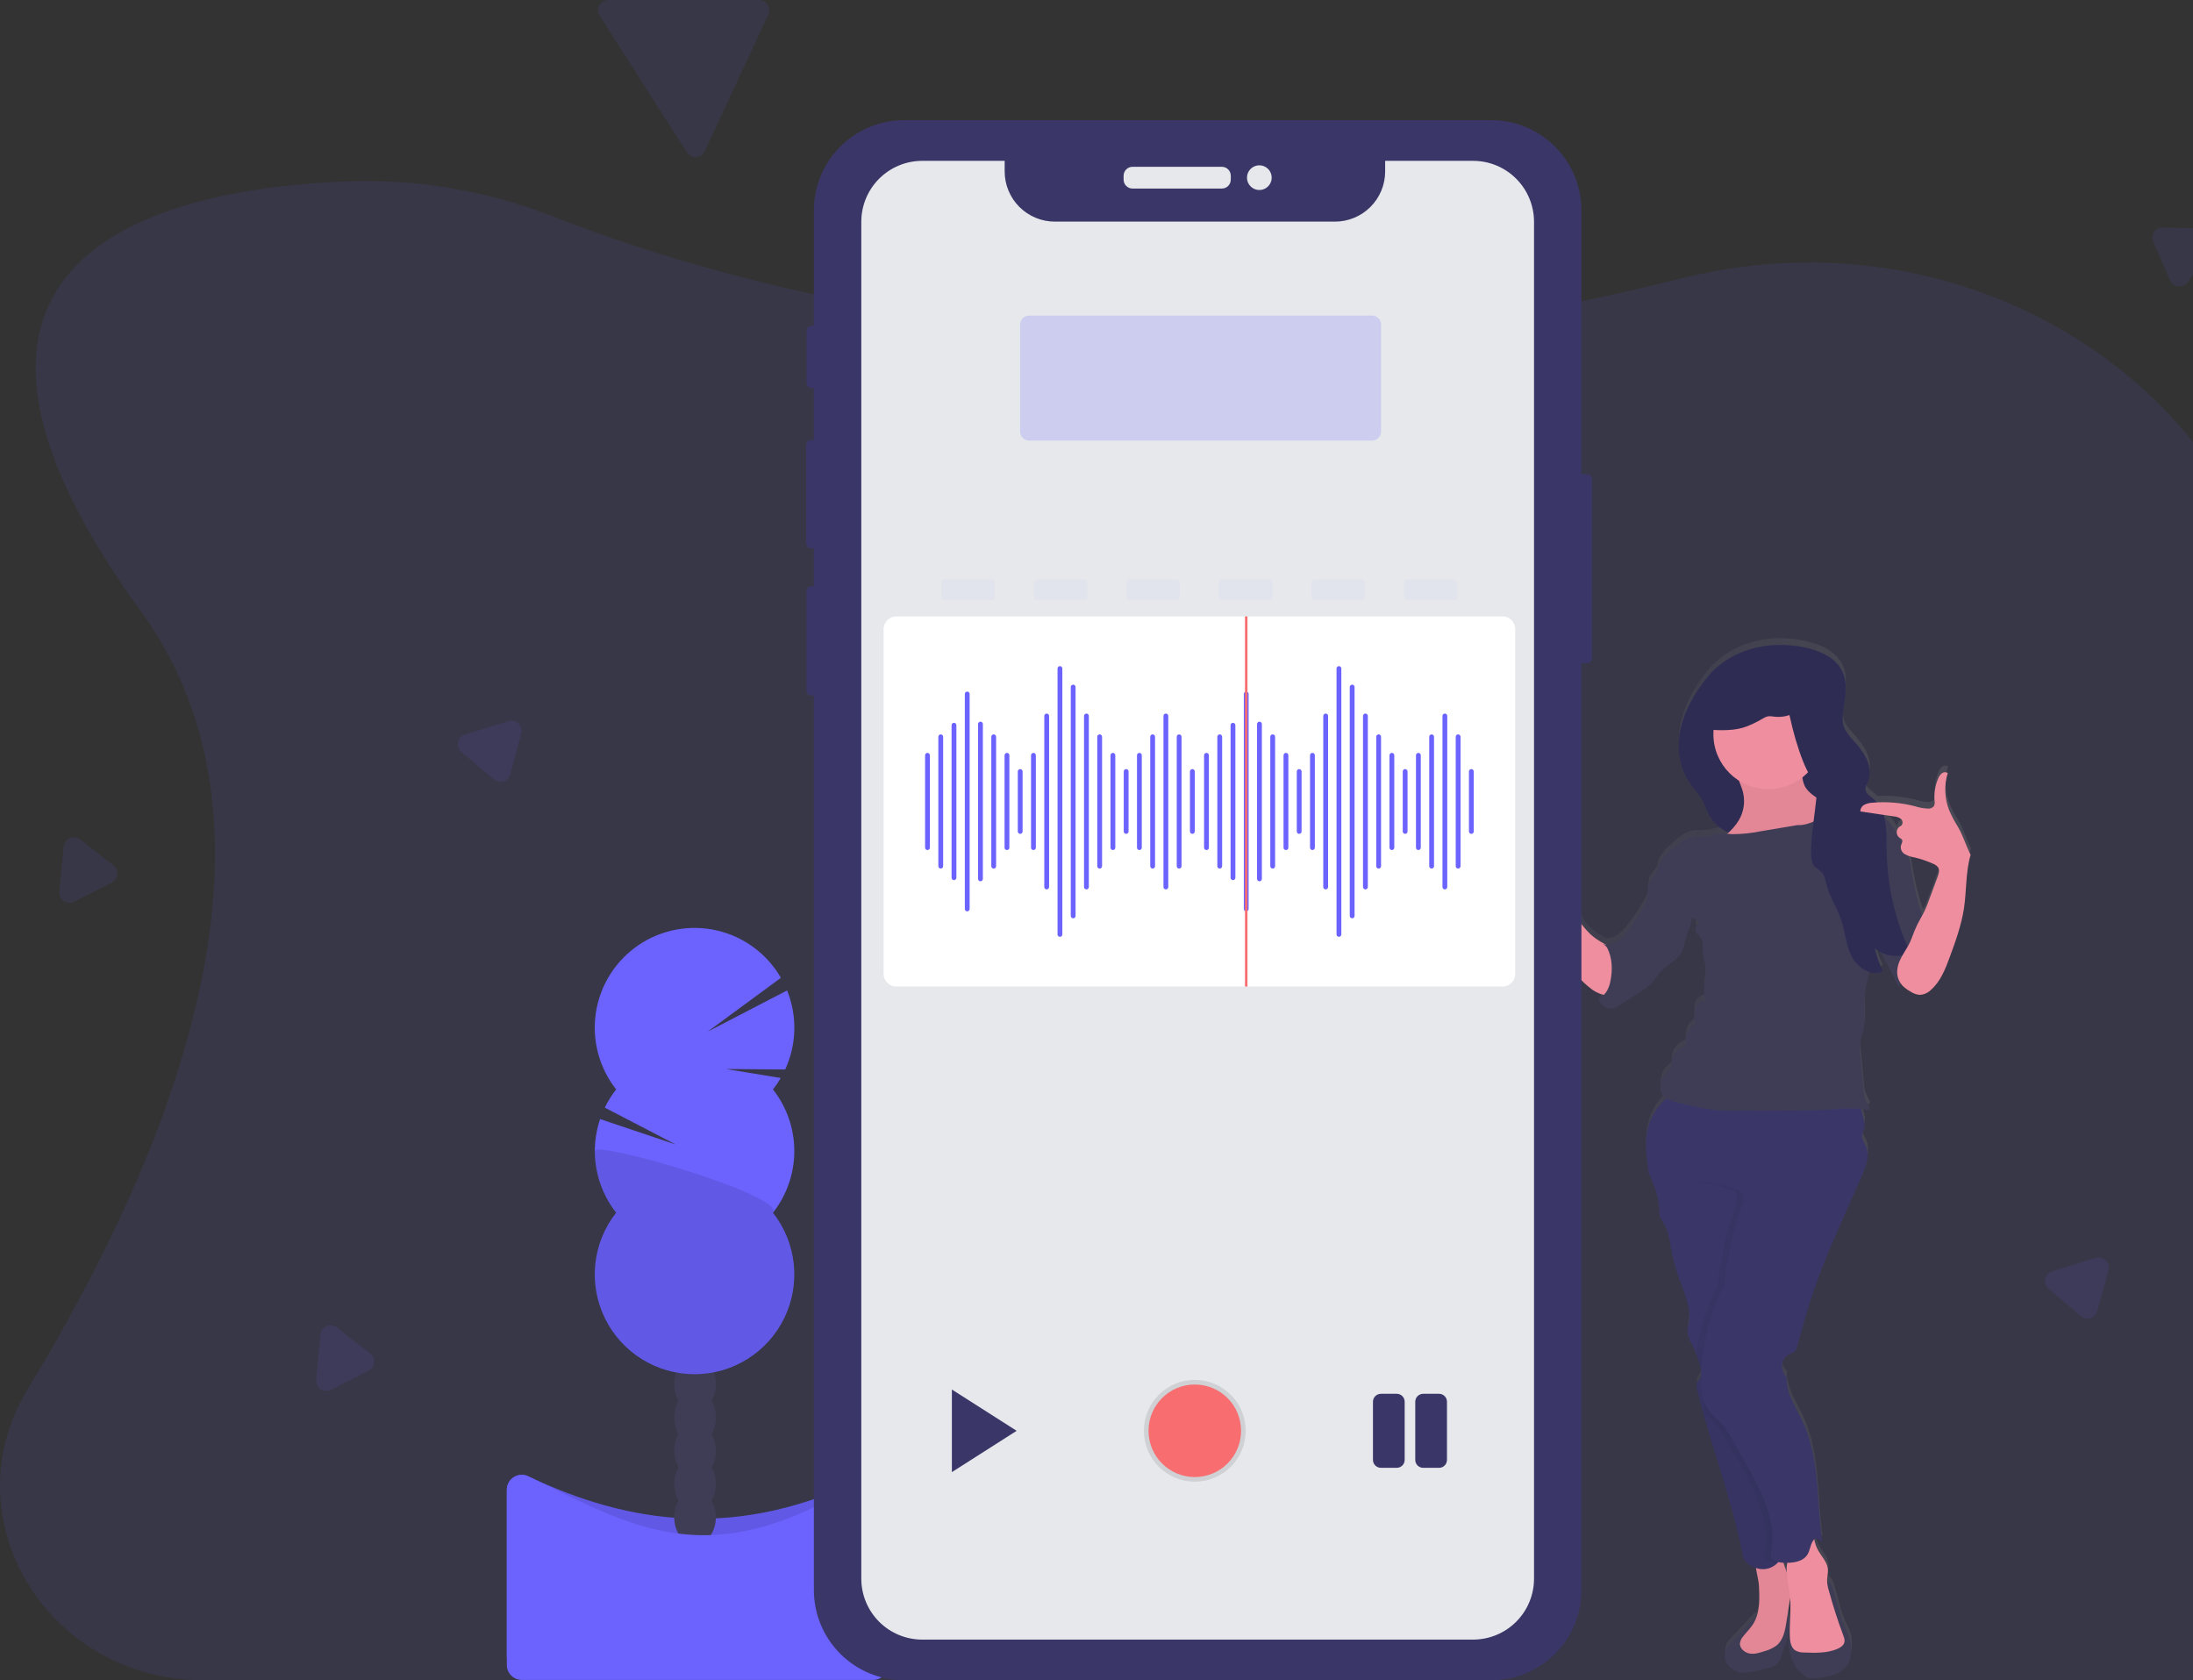 <svg width="885" height="678" viewBox="0 0 885 678" fill="none" xmlns="http://www.w3.org/2000/svg">
<rect x="0" y="0" width="885" height="678" fill="#333333" stroke="none"/>
<g clip-path="url(#clip0)">
<path opacity="0.1" d="M988.619 634.298C984.463 644.892 979.334 655.077 973.298 664.724L973.149 664.958C970.528 669.001 966.929 672.319 962.686 674.603C958.443 676.888 953.693 678.066 948.874 678.028H82.337C19.084 678.028 -20.549 612.676 11.166 560.572C68.24 466.735 122.166 336.507 56.914 246.742C-47.905 102.444 64.953 76.257 139.401 73.222C168.046 72.075 196.616 76.895 223.298 87.376C257.693 100.904 320.555 121.574 402.454 131.059C405.142 131.367 407.85 131.666 410.595 131.993C453.945 136.551 497.608 137.369 541.099 134.439C542.378 134.364 543.657 134.271 544.964 134.177C588.019 131.047 630.725 124.222 672.611 113.778C675.328 113.097 678.007 112.452 680.668 111.799C820.378 78.423 949.163 192.182 916.962 320.739C905.058 368.287 908.083 418.972 947.772 459.976C1012.75 526.869 1004.88 592.772 988.619 634.298Z" fill="#6C63FF"/>
<path d="M592.617 335.919C592.693 337.602 593.316 339.215 594.391 340.512C596.364 342.93 598.759 344.97 601.458 346.534V353.742C601.458 353.742 622.689 371.48 627.096 378.221C631.307 384.625 635.611 391.142 641.614 395.912C643.166 397.281 645.017 398.266 647.02 398.788C647.132 398.788 647.253 398.788 647.375 398.844C646.786 399.417 646.078 399.854 645.302 400.123C645.393 400.784 645.617 401.419 645.961 401.99C646.305 402.562 646.762 403.057 647.303 403.446C647.845 403.836 648.459 404.111 649.11 404.256C649.762 404.4 650.435 404.411 651.091 404.287C652.122 403.975 653.094 403.492 653.966 402.858L662.369 397.406C663.771 396.56 665.082 395.572 666.281 394.456C667.859 392.888 668.96 390.899 670.482 389.284C673.096 386.483 676.924 384.877 678.773 381.554C679.921 379.472 680.127 377.007 680.836 374.738C681.303 373.254 681.985 371.844 682.433 370.36C682.701 369.467 682.882 368.551 682.974 367.624C683.273 367.876 683.581 368.119 683.908 368.362C684.571 367.942 685.775 369.053 685.523 369.781C685.271 370.509 684.524 371.013 684.291 371.751C683.759 373.459 685.859 374.71 686.727 376.279C687.596 377.847 687.166 379.817 687.26 381.638C687.362 383.636 688.193 385.531 688.408 387.519C689.015 392.141 686.737 397.014 688.343 401.383C686.373 401.141 684.608 402.849 684.02 404.754C683.612 406.71 683.673 408.735 684.197 410.663C682.921 411.429 681.879 412.53 681.186 413.847C680.493 415.164 680.175 416.647 680.267 418.132C680.376 418.583 680.306 419.058 680.071 419.458C679.857 419.662 679.598 419.812 679.314 419.897C677.929 420.457 676.743 421.421 675.911 422.662C675.079 423.904 674.638 425.367 674.646 426.861C674.708 427.357 674.66 427.861 674.506 428.336C674.237 428.792 673.863 429.176 673.414 429.457C672.403 430.273 671.589 431.306 671.031 432.479C670.474 433.652 670.187 434.936 670.193 436.235C670.193 437.98 670.921 439.885 672.48 440.679H672.574C668.134 444.563 665.282 449.948 664.563 455.803C664.021 460.863 664.824 466.465 665.609 471.487L666.085 471.553C666.085 471.693 666.085 471.786 666.085 471.777C666.085 471.768 666.085 471.88 666.085 471.936C666.211 472.725 666.466 473.489 666.841 474.195C668.506 477.866 669.478 481.813 669.707 485.837C669.696 486.828 669.828 487.815 670.099 488.768C670.511 489.677 671.012 490.543 671.593 491.354C673.376 494.239 673.787 497.722 674.394 501.055C675.162 505.382 676.299 509.636 677.793 513.77C679.819 519.372 682.554 525.179 681.63 531.089C681.277 532.483 681.099 533.916 681.098 535.355C681.361 536.942 681.929 538.464 682.769 539.836C683.45 541.181 684.067 542.572 684.636 543.982C684.629 544.808 684.924 545.608 685.467 546.232C685.616 546.67 685.747 547.109 685.887 547.548C686.027 547.987 686.121 548.257 686.223 548.622C686.4 549.216 686.537 549.821 686.634 550.433C686.634 550.89 686.578 551.366 686.559 551.814C686.541 552.263 686.559 552.692 686.559 553.131C686.431 553.565 686.215 553.969 685.925 554.317C685.817 554.454 685.702 554.585 685.579 554.709C685.467 554.821 685.364 554.942 685.262 555.054C685.116 555.208 684.996 555.385 684.907 555.577C684.719 556.062 684.683 556.593 684.804 557.099C684.804 557.304 684.879 557.5 684.926 557.706C685.271 559.134 685.626 560.572 685.981 562L686.317 563.279C686.606 564.409 686.896 565.529 687.25 566.649C687.25 566.649 687.25 566.743 687.25 566.799C687.316 567.042 687.39 567.284 687.456 567.536L688.212 570.272L688.688 571.896C688.875 572.55 689.062 573.213 689.258 573.875C689.718 575.413 690.185 576.953 690.658 578.497C695.41 594.153 700.489 609.716 703.626 625.774C703.911 626.894 704.57 627.882 705.494 628.575C706.487 629.356 707.609 629.959 708.808 630.358C709.116 632.711 709.863 635.577 709.956 636.959C710.246 641.627 710.46 646.538 708.771 650.767C708.59 650.736 708.405 650.75 708.231 650.807C708.057 650.864 707.899 650.962 707.772 651.094C706.695 652.113 705.676 653.191 704.719 654.324L698.519 660.99C697.994 661.515 697.522 662.09 697.109 662.708C696.667 663.435 696.385 664.249 696.282 665.094C696.179 665.939 696.257 666.797 696.512 667.609C697.048 669.242 698.196 670.604 699.714 671.409C700.07 671.572 700.41 671.766 700.732 671.988C700.924 672.18 701.13 672.358 701.348 672.52C701.772 672.734 702.248 672.822 702.721 672.772C706.264 672.564 709.774 671.966 713.187 670.989C714.746 670.597 716.417 670.158 717.5 668.963C718.177 668.111 718.678 667.134 718.975 666.087L720.217 662.633C721.018 660.542 721.643 658.387 722.084 656.191C722.532 653.982 722.413 651.695 721.739 649.544C721.588 649.694 721.478 649.88 721.421 650.085C721.726 648.15 722.038 646.217 722.355 644.288C722.448 643.7 722.532 643.111 722.616 642.533C723.009 647.695 722.252 652.905 722.486 658.086C722.236 659.039 722.064 660.01 721.972 660.99C722.318 665.751 724.297 670.951 728.144 673.771C728.766 674.278 729.483 674.655 730.254 674.882C730.972 675.013 731.705 675.031 732.429 674.938C735.255 674.832 738.05 674.304 740.72 673.369C742.053 672.894 743.273 672.145 744.3 671.171C745.327 670.196 746.14 669.018 746.686 667.712C747.104 666.387 747.306 665.003 747.283 663.613C747.356 662.165 747.231 660.714 746.91 659.3C746.324 657.56 745.59 655.873 744.716 654.259C743.696 651.855 742.872 649.373 742.251 646.836L741.102 642.626C740.776 641.431 740.449 640.236 740.038 639.069C739.804 638.019 739.291 637.052 738.554 636.268C738.068 635.885 737.751 635.867 737.545 636.072C737.545 635.923 737.545 635.773 737.545 635.624C737.545 633.971 738.04 632.328 737.844 630.685C737.527 627.978 735.426 625.868 734.054 623.506C733.366 622.319 732.854 621.039 732.532 619.706C732.466 619.417 732.401 619.127 732.354 618.828C732.579 618.625 732.834 618.457 733.111 618.334L735.473 619.715C733.381 604.04 734.492 587.59 728.405 573.035C725.753 566.696 720.628 560.077 721.207 553.224C718.406 551.105 718.733 546.017 721.823 544.318C722.85 543.758 724.11 543.487 724.81 542.553C725.151 542.032 725.383 541.448 725.492 540.835C728.857 527.383 733.249 514.209 738.628 501.428C739.814 498.627 741.037 495.826 742.26 493.072C743.642 489.96 745.018 486.848 746.387 483.736C748.067 479.933 749.745 476.131 751.419 472.328C753.109 468.491 754.818 464.112 753.212 460.191C752.586 458.669 751.447 457.222 751.615 455.579C751.718 454.524 752.362 453.59 752.549 452.545C752.704 451.437 752.615 450.309 752.287 449.24C751.961 447.802 751.597 446.374 751.214 444.945C752.292 445.072 753.359 445.278 754.407 445.561C755.051 444.478 754.024 443.227 753.398 442.135C752.679 440.655 752.285 439.038 752.241 437.392C751.818 432.917 751.394 428.445 750.971 423.976C750.723 422.119 750.692 420.239 750.878 418.375C751.148 416.405 751.895 414.528 752.278 412.568C753.006 408.833 752.343 404.922 752.512 401.085C752.78 397.704 753.368 394.356 754.267 391.086C754.388 390.6 754.509 390.152 754.622 389.629C755.247 389.816 755.893 389.925 756.545 389.956H757.189H757.394L757.936 389.891H758.197C758.44 389.846 758.68 389.787 758.916 389.713L759.094 389.648C759.359 389.563 759.618 389.46 759.869 389.34C759.561 388.668 759.262 387.986 758.935 387.295C758.823 387.024 758.711 386.744 758.608 386.464C758.505 386.184 758.3 385.671 758.16 385.279C758.02 384.887 757.899 384.55 757.777 384.186C757.656 383.822 757.581 383.58 757.488 383.253C757.394 382.926 757.226 382.422 757.105 381.992C756.984 381.563 756.872 381.115 756.76 380.667C756.76 380.508 756.844 380.34 756.881 380.172C757.552 380.751 758.285 381.255 759.066 381.675C761.686 386.256 764.114 390.939 766.348 395.726C766.69 395.209 766.921 394.627 767.03 394.017C767.303 394.449 767.616 394.855 767.963 395.231C768.886 396.126 769.926 396.892 771.054 397.509C772.15 398.259 773.412 398.733 774.732 398.891C776.491 398.826 778.16 398.095 779.4 396.846C783.266 393.457 785.198 388.444 786.981 383.598C789.344 377.212 791.65 370.761 792.705 363.993C793.797 356.766 793.33 349.279 795.403 342.268C793.536 338.599 792.387 334.547 790.305 331.008C788.976 328.9 787.803 326.697 786.795 324.417C784.849 319.572 784.632 314.205 786.178 309.218C785.811 308.983 785.379 308.869 784.944 308.892C784.508 308.916 784.091 309.076 783.751 309.349C783.085 309.918 782.58 310.652 782.285 311.477C781.088 314.292 780.588 317.354 780.829 320.403C780.982 321.138 780.897 321.903 780.586 322.587C780.299 322.931 779.934 323.201 779.522 323.375C779.109 323.549 778.661 323.621 778.215 323.586C776.352 323.498 774.51 323.165 772.734 322.597C767.787 321.361 762.682 320.877 757.591 321.159C757.171 320.665 756.712 320.206 756.218 319.787C756.041 319.637 755.845 319.488 755.649 319.338L755.07 318.872L754.771 318.638L754.22 318.143C753.498 317.566 753.015 316.741 752.866 315.828C752.866 315.707 752.866 315.595 752.866 315.473C752.866 315.352 752.866 315.259 752.866 315.156C752.928 314.834 753.028 314.52 753.165 314.222C753.258 314.017 753.352 313.821 753.454 313.625C753.557 313.429 753.557 313.429 753.604 313.326C753.651 313.223 753.707 313.13 753.753 313.027C753.918 312.666 754.062 312.295 754.183 311.916C754.296 311.536 754.386 311.15 754.453 310.759C754.517 310.369 754.558 309.976 754.575 309.582C754.598 309.181 754.598 308.779 754.575 308.378C754.575 308.182 754.575 307.986 754.528 307.78C754.433 306.98 754.268 306.19 754.033 305.418C753.852 304.84 753.637 304.273 753.389 303.719C753.059 302.994 752.684 302.289 752.269 301.609C751.412 300.253 750.458 298.961 749.412 297.744L748.628 296.811C748.366 296.512 748.095 296.213 747.834 295.877C747.01 294.99 746.24 294.055 745.528 293.076C745.006 292.345 744.576 291.551 744.249 290.714C744.137 290.434 744.044 290.147 743.969 289.855C743.842 289.319 743.76 288.772 743.726 288.221C743.726 288.035 743.726 287.848 743.726 287.671C743.718 286.929 743.752 286.187 743.829 285.449C743.931 284.403 744.071 283.357 744.221 282.302C744.314 281.602 744.417 280.893 744.51 280.192L744.613 279.147C744.697 278.437 744.772 277.737 744.818 277.037C745.022 274.978 744.908 272.9 744.482 270.875C744.322 270.204 744.113 269.546 743.857 268.905C743.517 268.068 743.088 267.27 742.578 266.525C740.691 263.961 738.136 261.965 735.193 260.755C733.027 259.814 730.771 259.095 728.461 258.608C727.527 258.402 726.594 258.234 725.66 258.085C711.842 255.863 697.166 260.073 688.417 271.389C683.871 277.27 680.015 283.852 678.362 291.106C676.71 298.36 677.428 306.371 681.527 312.579C683.245 315.203 685.504 317.462 687.026 320.197C688.277 322.438 689.015 324.949 690.359 327.134C692.142 329.89 694.711 332.047 697.735 333.324C697.539 333.51 697.352 333.688 697.156 333.856C695.778 333.728 694.391 333.759 693.02 333.949C691.601 334.183 690.219 334.724 688.819 334.883C687.064 335.107 685.271 334.771 683.516 334.995C680.248 335.415 677.559 337.674 675.113 339.84C672.209 342.37 669.082 345.339 668.858 349.176V349.288L666.906 351.893C666.423 352.482 666.012 353.128 665.683 353.816C664.89 355.684 665.328 357.803 664.908 359.763C664.578 361.017 664.059 362.214 663.368 363.311C661.395 366.78 659.167 370.097 656.702 373.235C655.557 374.819 654.156 376.201 652.556 377.324C651.285 378.164 649.785 378.591 648.262 378.547C645.974 377.442 643.853 376.022 641.96 374.328C639.841 372.237 637.962 369.917 636.358 367.41C633.211 362.854 643.005 376.484 639.85 371.919L611.532 324.557C610.961 322.351 610.586 320.098 610.412 317.826C610.347 316.958 610.048 315.809 609.18 315.791C608.794 315.819 608.433 315.992 608.171 316.276C607.492 316.889 606.969 317.655 606.644 318.511C606.319 319.366 606.203 320.287 606.304 321.196C604.801 321.122 603.176 321.084 601.963 321.962C600.749 322.839 600.487 324.613 601.412 325.491V325.827C601.05 326.008 600.758 326.302 600.577 326.664C600.397 327.026 600.339 327.437 600.413 327.834C598.854 327.517 597.126 327.265 595.745 328.049C594.363 328.833 593.821 331.139 595.175 331.989C594.395 332.299 593.729 332.843 593.271 333.547C592.813 334.251 592.584 335.08 592.617 335.919ZM770.288 342.697C771.102 342.963 771.931 343.178 772.771 343.341C775.424 343.952 778.008 344.831 780.483 345.965C781.286 346.251 781.983 346.776 782.481 347.468C783.153 348.588 782.705 350.017 782.257 351.249C781.081 354.404 779.908 357.563 778.737 360.725C778.187 362.209 777.636 363.694 776.954 365.122C776.674 365.701 776.375 366.261 776.077 366.821C775.965 366.513 775.852 366.205 775.75 365.888C774.731 363.004 773.89 360.061 773.229 357.075C772.641 354.498 772.146 351.893 771.735 349.279C771.45 347.046 770.965 344.844 770.288 342.697ZM766.619 335.275C766.702 335.342 766.789 335.405 766.88 335.462C767.231 335.608 767.549 335.824 767.814 336.097C767.932 336.306 767.993 336.542 767.993 336.783C767.993 337.023 767.932 337.259 767.814 337.469L766.619 335.275ZM760.279 326.135L764.471 326.751C765.472 326.803 766.441 327.125 767.272 327.685C767.477 327.831 767.65 328.018 767.781 328.234C767.912 328.449 767.998 328.689 768.034 328.938C768.07 329.188 768.054 329.442 767.989 329.685C767.924 329.929 767.811 330.157 767.655 330.355C767.367 330.597 767.054 330.806 766.721 330.98C766.31 331.295 765.997 331.72 765.82 332.207C765.643 332.693 765.609 333.22 765.722 333.725C765.015 332.422 764.209 331.173 763.314 329.991C762.487 328.934 761.548 327.97 760.513 327.115C760.485 326.817 760.382 326.471 760.279 326.135ZM719.918 628.314C720.422 628.314 720.945 628.314 721.468 628.314C721.233 629.544 721.148 630.798 721.216 632.048L719.918 628.314Z" fill="url(#paint0_linear)"/>
<path d="M725.501 260.792C732.793 261.969 740.897 264.769 743.689 271.613C745.799 276.775 744.165 282.592 743.623 288.137C743.423 289.605 743.477 291.095 743.782 292.544C744.38 294.878 746.041 296.773 747.638 298.584C749.886 300.883 751.775 303.508 753.24 306.371C754.556 309.293 754.967 312.766 753.613 315.707C753.143 316.452 752.826 317.284 752.68 318.153C752.586 320.02 754.547 321.252 756.031 322.457C761.512 326.994 761.269 335.247 761.316 342.352C761.424 356.877 764.669 371.209 770.829 384.364C768.525 385.534 765.92 385.982 763.357 385.649C760.793 385.316 758.39 384.217 756.461 382.497C757.218 385.738 758.31 388.892 759.719 391.907C755.051 394.148 749.505 390.46 747.18 385.867C744.856 381.274 744.585 375.943 742.932 371.069C741.28 366.196 738.358 361.957 737.097 357.065C736.677 355.441 736.434 353.704 735.435 352.397C734.601 351.422 733.618 350.584 732.522 349.914C727.723 346.43 724.133 341.534 722.252 335.91C716.585 337.161 710.797 338.421 705.017 337.889C699.238 337.357 693.338 334.752 690.285 329.804C688.94 327.629 688.203 325.136 686.952 322.886C685.43 320.151 683.217 317.891 681.462 315.268C677.391 309.05 676.635 301.058 678.287 293.795C679.94 286.532 683.796 279.968 688.343 274.096C696.997 262.781 711.693 258.608 725.501 260.792Z" fill="#3A3768"/>
<path opacity="0.2" d="M725.501 260.792C732.793 261.969 740.897 264.769 743.689 271.613C745.799 276.775 744.165 282.592 743.623 288.137C743.423 289.605 743.477 291.095 743.782 292.544C744.38 294.878 746.041 296.773 747.638 298.584C749.886 300.883 751.775 303.508 753.24 306.371C754.556 309.293 754.967 312.766 753.613 315.707C753.143 316.452 752.826 317.284 752.68 318.153C752.586 320.02 754.547 321.252 756.031 322.457C761.512 326.994 761.269 335.247 761.316 342.352C761.424 356.877 764.669 371.209 770.829 384.364C768.525 385.534 765.92 385.982 763.357 385.649C760.793 385.316 758.39 384.217 756.461 382.497C757.218 385.738 758.31 388.892 759.719 391.907C755.051 394.148 749.505 390.46 747.18 385.867C744.856 381.274 744.585 375.943 742.932 371.069C741.28 366.196 738.358 361.957 737.097 357.065C736.677 355.441 736.434 353.704 735.435 352.397C734.601 351.422 733.618 350.584 732.522 349.914C727.723 346.43 724.133 341.534 722.252 335.91C716.585 337.161 710.797 338.421 705.017 337.889C699.238 337.357 693.338 334.752 690.285 329.804C688.94 327.629 688.203 325.136 686.952 322.886C685.43 320.151 683.217 317.891 681.462 315.268C677.391 309.05 676.635 301.058 678.287 293.795C679.94 286.532 683.796 279.968 688.343 274.096C696.997 262.781 711.693 258.608 725.501 260.792Z" fill="black"/>
<path d="M771.511 351.968C771.922 354.582 772.42 357.177 773.005 359.754C773.667 362.737 774.509 365.677 775.526 368.558C776.118 369.819 776.388 371.209 776.31 372.6C776.144 373.452 775.828 374.268 775.376 375.009C772.043 380.928 767.552 386.642 767.17 393.42C767.076 395.109 767.17 396.939 766.236 398.33C763.647 392.779 760.796 387.373 757.684 382.114C754.444 376.606 750.84 371.051 749.907 364.73C749.533 361.761 749.571 358.754 750.019 355.796C750.448 352.472 751.195 349.064 753.23 346.404C755.424 343.519 761.465 339.177 765.368 340.074C769.98 341.129 770.932 348.233 771.511 351.968Z" fill="#3F3D56"/>
<path d="M654.05 383.804C649.69 382.02 645.255 380.144 641.791 376.951C639.68 374.858 637.801 372.541 636.19 370.042L625.92 355.226C623.492 351.716 620.99 348.019 620.467 343.78C614.453 337.448 610.823 329.225 610.197 320.515C610.132 319.646 609.842 318.507 608.965 318.489C608.584 318.516 608.227 318.686 607.966 318.965C607.289 319.578 606.767 320.343 606.443 321.196C606.118 322.05 606 322.968 606.099 323.876C604.605 323.81 602.98 323.773 601.757 324.641C600.534 325.509 600.217 327.685 601.524 328.376C601.083 328.506 600.707 328.795 600.465 329.186C600.224 329.577 600.136 330.043 600.217 330.495C598.658 330.187 596.93 329.935 595.549 330.719C594.167 331.503 593.635 333.8 594.979 334.649C594.195 334.949 593.524 335.484 593.057 336.181C592.59 336.879 592.352 337.704 592.374 338.543C592.455 340.225 593.077 341.836 594.148 343.136C598.088 348.42 605.034 350.558 609.6 355.273C611.1 356.935 612.444 358.732 613.614 360.641L626.975 380.825C631.185 387.221 635.489 393.737 641.483 398.498C643.039 399.859 644.89 400.841 646.889 401.365C647.891 401.617 648.941 401.605 649.937 401.328C650.932 401.051 651.838 400.52 652.566 399.787C653.891 398.284 654.087 396.127 654.218 394.129C654.414 390.722 653.835 387.221 654.05 383.804Z" fill="#EE8E9E"/>
<path d="M698.332 663.249C697.81 663.773 697.338 664.345 696.923 664.958C696.482 665.686 696.201 666.499 696.098 667.344C695.995 668.189 696.073 669.046 696.325 669.859C696.862 671.495 698.014 672.857 699.537 673.659C699.891 673.819 700.229 674.013 700.545 674.238C700.738 674.427 700.944 674.602 701.161 674.76C701.585 674.975 702.062 675.063 702.534 675.013C706.076 674.815 709.584 674.217 712.991 673.229C714.559 672.847 716.221 672.398 717.304 671.203C717.98 670.358 718.482 669.387 718.779 668.347L720.021 664.883C720.839 662.797 721.479 660.645 721.935 658.45C722.382 656.244 722.264 653.96 721.589 651.812C721.281 652.199 721.119 652.681 721.132 653.176C720.765 655.503 719.854 657.71 718.471 659.617C718.181 660.091 717.829 660.524 717.425 660.906C716.524 661.606 715.455 662.059 714.326 662.222C712.147 662.692 709.933 662.976 707.706 663.072C707.39 663.109 707.071 663.07 706.773 662.96C706.593 662.861 706.434 662.728 706.306 662.567C706.178 662.407 706.083 662.223 706.026 662.026C705.704 661.149 705.704 660.186 706.026 659.309C706.614 657.629 708.266 656.509 709.06 654.921C709.639 653.736 708.836 652.438 707.632 653.428C706.555 654.447 705.536 655.525 704.579 656.658L698.332 663.249Z" fill="#3F3D56"/>
<path d="M709.788 639.302C710.143 644.904 710.395 650.879 707.351 655.556C706.25 657.237 704.784 658.646 703.533 660.224C702.823 661.01 702.35 661.981 702.17 663.025C701.992 665.06 703.906 666.759 705.904 667.189C707.902 667.618 709.975 666.946 711.926 666.321C713.77 665.859 715.505 665.041 717.033 663.912C719.685 661.671 720.385 657.937 720.917 654.511L722.159 646.547C723.102 642.512 722.712 638.28 721.048 634.485L719.003 628.501C718.863 627.917 718.535 627.395 718.07 627.016C717.597 626.756 717.054 626.654 716.52 626.727C714.559 626.82 709.639 627.53 708.687 629.602C707.912 631.423 709.658 637.164 709.788 639.302Z" fill="#EE8E9E"/>
<path opacity="0.05" d="M709.788 639.302C710.143 644.904 710.395 650.879 707.351 655.556C706.25 657.237 704.784 658.646 703.533 660.224C702.823 661.01 702.35 661.981 702.17 663.025C701.992 665.06 703.906 666.759 705.904 667.189C707.902 667.618 709.975 666.946 711.926 666.321C713.77 665.859 715.505 665.041 717.033 663.912C719.685 661.671 720.385 657.937 720.917 654.511L722.159 646.547C723.102 642.512 722.712 638.28 721.048 634.485L719.003 628.501C718.863 627.917 718.535 627.395 718.07 627.016C717.597 626.756 717.054 626.654 716.52 626.727C714.559 626.82 709.639 627.53 708.687 629.602C707.912 631.423 709.658 637.164 709.788 639.302Z" fill="black"/>
<path d="M665.991 474.27C665.991 474.27 665.991 474.372 665.991 474.419C666.114 475.209 666.37 475.973 666.748 476.678C668.414 480.332 669.386 484.264 669.614 488.274C669.605 489.268 669.74 490.259 670.015 491.214C670.424 492.122 670.924 492.986 671.509 493.791C673.283 496.676 673.694 500.149 674.31 503.482C675.075 507.803 676.208 512.051 677.699 516.179C679.725 521.781 682.461 527.569 681.536 533.479C681.184 534.87 681.006 536.3 681.004 537.736C681.266 539.321 681.834 540.839 682.675 542.208C683.36 543.565 683.982 544.946 684.543 546.353C685.15 547.875 685.672 549.415 686.13 551.021C686.681 552.888 687.064 555.185 685.784 556.716C685.399 557.093 685.058 557.513 684.767 557.967C684.52 558.661 684.52 559.42 684.767 560.114C685.483 563.158 686.251 566.186 687.073 569.198C687.695 571.569 688.364 573.925 689.08 576.265C694.206 593.462 699.994 610.491 703.44 628.099C703.934 630.629 707.174 632.45 709.704 633.01C710.971 633.279 712.283 633.245 713.534 632.911C714.785 632.577 715.939 631.952 716.903 631.087C717.077 630.928 717.242 630.76 717.397 630.582C720.04 627.782 720.422 623.375 720.198 619.445C719.265 601.323 710.19 584.733 705.839 567.163C704.272 560.794 703.334 554.287 703.038 547.735C702.02 525.851 701.61 502.735 707.8 481.71C709.079 477.341 710.6 472.374 708.294 468.481C706.829 466.007 704.121 464.541 701.451 463.477C695.988 461.345 690.154 460.324 684.291 460.475C678.428 460.625 672.654 461.944 667.308 464.355C667.303 464.791 667.322 465.227 667.364 465.662C667.599 467.702 667.363 469.768 666.673 471.702C666.294 472.51 666.063 473.38 665.991 474.27Z" fill="#3A3768"/>
<path d="M740.878 644.904L742.027 649.114C742.649 651.647 743.474 654.126 744.492 656.527C745.368 658.136 746.1 659.82 746.676 661.559C747.004 662.972 747.133 664.424 747.059 665.873C747.072 667.258 746.871 668.638 746.461 669.962C745.914 671.267 745.101 672.445 744.074 673.419C743.047 674.393 741.828 675.142 740.496 675.619C737.825 676.547 735.03 677.073 732.205 677.178C731.481 677.272 730.747 677.253 730.03 677.122C729.261 676.896 728.545 676.521 727.919 676.021C724.082 673.22 722.103 668.001 721.758 663.249C721.853 662.143 722.069 661.05 722.402 659.991C722.7 659.589 725.604 661.223 724.362 662.596C722.495 664.621 727.91 663.529 730.646 663.399C731.844 663.294 733.033 663.1 734.203 662.82L738.628 661.886C740.075 661.578 741.756 661.083 742.26 659.692C742.764 658.301 741.653 656.649 740.776 655.295C738.46 651.719 737.872 647.331 737.331 643.158C737.228 642.327 736.192 636.95 738.33 638.621C739.067 639.404 739.579 640.372 739.814 641.421C740.262 642.514 740.589 643.709 740.878 644.904Z" fill="#3F3D56"/>
<path opacity="0.05" d="M685.794 556.706C687.045 555.175 686.681 552.916 686.13 551.012C685.924 550.302 685.7 549.602 685.467 548.902L702.861 543.02C702.926 544.579 702.991 546.129 703.066 547.688C703.366 554.24 704.304 560.746 705.867 567.116C710.218 584.733 719.339 601.323 720.226 619.398C720.432 623.562 719.984 628.22 716.903 631.04C715.938 631.907 714.783 632.535 713.531 632.872C712.279 633.21 710.964 633.247 709.695 632.982C707.174 632.431 703.925 630.601 703.43 628.071C699.994 610.463 694.197 593.434 689.071 576.237C687.471 570.897 686.03 565.513 684.748 560.086C684.51 559.393 684.51 558.641 684.748 557.948C685.045 557.493 685.396 557.076 685.794 556.706Z" fill="black"/>
<path d="M733.839 625.812C735.211 628.174 737.312 630.274 737.639 632.982C737.825 634.625 737.321 636.259 737.331 637.911C737.396 639.275 737.641 640.625 738.059 641.926C739.739 648.038 741.688 654.072 743.903 660.028C744.263 660.794 744.424 661.639 744.37 662.483C744.146 663.875 742.792 664.789 741.495 665.35C737.349 667.123 732.681 667.002 728.181 666.815C726.88 666.879 725.586 666.578 724.446 665.947C722.831 664.845 722.439 662.661 722.327 660.71C722.019 655.108 722.981 649.385 722.327 643.774C722.103 641.73 721.673 639.713 721.393 637.678C720.945 634.877 720.721 631.889 721.655 629.182C722.419 627.24 723.491 625.434 724.829 623.832C726.016 622.1 727.517 620.605 729.255 619.426C729.777 619.108 731.29 618.147 731.822 618.744C732.102 619.062 731.981 619.883 732.018 620.266C732.087 620.853 732.19 621.436 732.326 622.012C732.649 623.343 733.159 624.622 733.839 625.812Z" fill="#EE8E9E"/>
<path opacity="0.05" d="M700.396 481.328C701.208 482.429 701.04 483.951 700.723 485.286C700.134 487.695 699.182 489.954 698.398 492.344C697.109 496.547 696.108 500.833 695.401 505.172C694.673 509.093 693.123 513.453 693.758 517.393C689.012 526.427 685.884 536.222 684.515 546.334C684.169 548.93 689.93 552.291 689.827 554.905C689.612 560.114 685.448 560.506 688.52 564.689C688.669 564.903 687.372 569.553 687.586 569.758C688.837 571.252 690.387 572.447 691.76 573.866C693.49 575.82 694.968 577.984 696.157 580.308C704.093 594.629 715.549 610.865 712.029 626.857C711.951 627.434 712.055 628.021 712.326 628.537C712.597 629.052 713.022 629.47 713.541 629.733C714.587 630.238 715.732 630.503 716.893 630.508H717.444C720.086 627.707 720.469 623.3 720.245 619.37C719.311 601.249 710.236 584.659 705.886 567.088C704.319 560.719 703.381 554.212 703.085 547.66C702.067 525.776 701.656 502.66 707.846 481.636C709.125 477.266 710.647 472.3 708.341 468.406C706.875 465.932 704.168 464.467 701.498 463.402C696.034 461.27 690.2 460.249 684.337 460.4C678.475 460.551 672.701 461.87 667.354 464.28C667.35 464.716 667.368 465.153 667.41 465.587C667.646 467.627 667.409 469.693 666.72 471.627C666.334 472.453 666.103 473.342 666.038 474.251C666.038 474.251 665.721 470.722 665.73 470.778C672.835 471.805 680.257 476.445 687.362 477.462C691.04 477.866 694.663 478.674 698.164 479.871C699.031 480.135 699.805 480.64 700.396 481.328Z" fill="black"/>
<path d="M749.599 442.527C750.557 445.564 751.397 448.633 752.119 451.732C752.444 452.802 752.53 453.93 752.371 455.037C752.147 456.074 751.494 457.007 751.438 458.062C751.27 459.705 752.371 461.143 753.044 462.665C754.649 466.539 752.932 470.918 751.242 474.755L746.219 486.145L742.092 495.481C740.869 498.282 739.646 501.082 738.46 503.827C733.088 516.594 728.7 529.753 725.333 543.188C725.219 543.796 724.987 544.376 724.652 544.896C723.951 545.83 722.691 546.101 721.664 546.661C718.574 548.36 718.219 553.448 721.048 555.558C720.469 562.401 725.595 569.011 728.237 575.351C734.324 589.924 733.223 606.346 735.305 622.031L732.952 620.649C730.683 621.685 730.758 624.906 729.535 627.081C727.667 630.349 723.233 630.816 719.489 630.564C718.328 630.559 717.182 630.294 716.137 629.789C715.619 629.525 715.196 629.106 714.927 628.591C714.657 628.076 714.555 627.489 714.634 626.913C718.154 610.921 706.707 594.685 698.762 580.364C697.566 578.044 696.089 575.881 694.365 573.922C693.02 572.503 691.442 571.308 690.191 569.805C686.681 565.604 686.242 559.685 686.457 554.223C687.018 541.367 690.413 528.793 696.4 517.402C695.765 513.462 697.334 509.102 698.034 505.181C698.745 500.843 699.746 496.557 701.031 492.353C701.815 490.001 702.777 487.685 703.355 485.295C703.682 483.96 703.85 482.439 703.038 481.337C702.431 480.632 701.628 480.122 700.732 479.871C697.215 478.674 693.577 477.869 689.883 477.472L665.459 473.971C664.675 468.948 663.872 463.356 664.414 458.305C665.002 453.631 666.947 449.232 670.008 445.651C673.07 442.071 677.113 439.466 681.639 438.158C682.703 437.868 683.955 437.691 684.823 438.372C706.411 434.131 728.729 435.563 749.599 442.527Z" fill="#3A3768"/>
<path d="M727.397 310.479C727.035 312.867 727.41 315.31 728.47 317.481C729.202 318.672 730.153 319.714 731.271 320.552C733.636 322.452 736.385 323.815 739.329 324.548C741.056 324.987 743.007 325.276 744.146 326.658C745.855 328.73 744.706 331.858 743.213 334.127C740.692 338.057 737.163 341.596 732.653 342.856C729.059 343.845 725.184 343.239 721.533 343.873C718.863 344.34 716.342 345.442 713.71 346.077C709.962 346.932 706.06 346.839 702.358 345.806C698.655 344.772 695.269 342.831 692.507 340.158C696.419 337.152 700.489 333.949 702.515 329.449C703.957 326.219 704.224 322.586 703.271 319.18C702.338 315.847 700.218 312.644 700.881 309.19C701.544 305.736 704.887 303.449 708.21 302.3C711.21 301.374 714.293 300.749 717.416 300.433C719.134 300.2 730.067 297.791 730.748 298.986C731.131 299.658 728.881 303.654 728.582 304.522C727.901 306.44 727.502 308.446 727.397 310.479Z" fill="#EE8E9E"/>
<path opacity="0.05" d="M727.397 310.479C727.035 312.867 727.41 315.31 728.47 317.481C729.202 318.672 730.153 319.714 731.271 320.552C733.636 322.452 736.385 323.815 739.329 324.548C741.056 324.987 743.007 325.276 744.146 326.658C745.855 328.73 744.706 331.858 743.213 334.127C740.692 338.057 737.163 341.596 732.653 342.856C729.059 343.845 725.184 343.239 721.533 343.873C718.863 344.34 716.342 345.442 713.71 346.077C709.962 346.932 706.06 346.839 702.358 345.806C698.655 344.772 695.269 342.831 692.507 340.158C696.419 337.152 700.489 333.949 702.515 329.449C703.957 326.219 704.224 322.586 703.271 319.18C702.338 315.847 700.218 312.644 700.881 309.19C701.544 305.736 704.887 303.449 708.21 302.3C711.21 301.374 714.293 300.749 717.416 300.433C719.134 300.2 730.067 297.791 730.748 298.986C731.131 299.658 728.881 303.654 728.582 304.522C727.901 306.44 727.502 308.446 727.397 310.479Z" fill="black"/>
<path d="M713.635 318.461C725.886 318.461 735.818 308.529 735.818 296.278C735.818 284.027 725.886 274.096 713.635 274.096C701.383 274.096 691.452 284.027 691.452 296.278C691.452 308.529 701.383 318.461 713.635 318.461Z" fill="#EE8E9E"/>
<path d="M725.352 332.941L710.311 335.471C706.624 336.221 702.87 336.6 699.107 336.601C697.049 336.395 694.976 336.395 692.917 336.601C691.498 336.834 690.117 337.376 688.716 337.534C686.961 337.749 685.168 337.422 683.413 337.646C680.145 338.057 677.466 340.316 675.01 342.482C672.107 345.012 668.979 347.972 668.755 351.818C668.704 352.257 668.768 352.701 668.942 353.107C669.223 353.572 669.602 353.97 670.053 354.274C672.854 356.542 674.366 359.875 676.327 362.91C678.352 365.991 680.876 368.714 683.796 370.966C684.459 370.556 685.663 371.657 685.411 372.386C685.159 373.114 684.412 373.618 684.179 374.355C683.646 376.064 685.747 377.315 686.615 378.874C687.484 380.433 687.054 382.412 687.148 384.224C687.25 386.222 688.081 388.126 688.296 390.105C688.903 394.717 686.625 399.591 688.231 403.951C686.261 403.708 684.496 405.407 683.908 407.321C683.5 409.274 683.561 411.296 684.085 413.221C682.809 413.987 681.767 415.088 681.074 416.405C680.38 417.722 680.063 419.205 680.155 420.69C680.264 421.141 680.194 421.616 679.959 422.016C679.745 422.22 679.486 422.37 679.202 422.455C677.818 423.015 676.633 423.976 675.801 425.216C674.969 426.456 674.528 427.917 674.534 429.41C674.595 429.902 674.55 430.402 674.403 430.876C674.135 431.331 673.76 431.716 673.311 431.996C672.301 432.811 671.487 433.842 670.93 435.013C670.372 436.185 670.085 437.467 670.09 438.765C670.09 440.52 670.818 442.415 672.377 443.199C675.561 444.824 678.988 445.449 682.479 446.205C685.702 446.97 688.966 447.549 692.255 447.942C695.3 448.199 698.358 448.292 701.414 448.222L721.533 448.147C727.191 448.147 732.849 448.101 738.488 447.718C743.754 447.363 749.141 446.71 754.239 448.091C754.883 447.008 753.856 445.757 753.23 444.674C752.511 443.198 752.119 441.583 752.082 439.941L750.812 426.534C750.561 424.678 750.526 422.798 750.71 420.933C750.98 418.963 751.727 417.086 752.11 415.135C752.848 411.401 752.175 407.489 752.353 403.671C752.611 400.291 753.199 396.946 754.108 393.681L758.095 377.259C758.739 374.626 759.075 371.564 760.055 369.034C763.13 361.167 766.345 353.356 769.7 345.601C769.825 345.262 769.875 344.901 769.846 344.541C769.817 344.181 769.71 343.832 769.532 343.519L766.199 337.562C765.314 335.866 764.296 334.243 763.155 332.708C760.351 329.158 756.383 326.715 751.951 325.808C747.5 324.944 742.888 325.63 738.88 327.75C737.331 328.572 735.893 329.617 734.324 330.392C731.617 331.737 728.349 333.146 725.352 332.941Z" fill="#3F3D56"/>
<path d="M671.976 347.552L666.738 354.535C666.254 355.128 665.844 355.777 665.515 356.468C664.731 358.335 665.16 360.445 664.74 362.405C664.415 363.667 663.895 364.87 663.2 365.972C661.229 369.436 659.001 372.747 656.534 375.877C655.397 377.468 653.999 378.854 652.398 379.976C651.589 380.532 650.67 380.908 649.704 381.078C648.738 381.249 647.746 381.211 646.796 380.965C647.604 381.266 648.271 381.859 648.663 382.627C650.652 386.576 650.801 391.254 649.951 395.604C649.711 397.09 649.219 398.523 648.495 399.843C647.764 401.175 646.577 402.199 645.153 402.728C645.243 403.388 645.468 404.024 645.812 404.595C646.156 405.166 646.612 405.662 647.154 406.051C647.695 406.441 648.31 406.716 648.961 406.86C649.612 407.005 650.286 407.015 650.941 406.891C651.972 406.578 652.944 406.095 653.817 405.463L662.219 400.011C663.624 399.171 664.935 398.186 666.131 397.07C667.709 395.502 668.811 393.513 670.333 391.907C672.947 389.106 676.775 387.501 678.614 384.177C679.762 382.104 679.968 379.649 680.677 377.38C681.144 375.896 681.826 374.486 682.274 373.002C683.656 368.39 682.657 363.33 680.547 358.998C678.437 354.666 675.085 351.221 671.976 347.552Z" fill="#3F3D56"/>
<path d="M691.722 283.637C693.776 280.452 696.426 277.694 699.528 275.515C703.664 272.425 708.435 269.858 713.598 269.568C715.76 269.455 717.921 269.805 719.937 270.595C720.03 264.331 721.589 260.167 725.539 260.792C732.83 261.969 740.934 264.769 743.726 271.613C745.836 276.776 744.202 282.592 743.661 288.137C743.46 289.605 743.514 291.095 743.819 292.544C744.417 294.878 746.079 296.773 747.675 298.584C749.924 300.883 751.812 303.508 753.277 306.371C754.594 309.293 755.004 312.766 753.651 315.707C753.181 316.452 752.863 317.284 752.717 318.153C752.624 320.02 754.584 321.252 756.069 322.457C761.549 326.994 761.306 335.247 761.353 342.352C761.461 356.877 764.706 371.209 770.867 384.364C768.562 385.534 765.958 385.982 763.394 385.649C760.831 385.316 758.427 384.217 756.498 382.497C757.255 385.738 758.347 388.892 759.757 391.907C755.088 394.148 749.543 390.46 747.218 385.867C744.893 381.274 744.622 375.943 742.97 371.069C741.317 366.196 738.395 361.957 737.135 357.065C736.714 355.441 736.472 353.704 735.473 352.397C734.638 351.422 733.655 350.584 732.56 349.914C727.78 346.478 734.81 320.524 732.952 314.941C730.151 315.557 725.063 302.151 722.159 288.53C720.133 289.228 717.972 289.445 715.848 289.164C715.11 288.996 714.351 288.942 713.598 289.006C712.894 289.148 712.222 289.421 711.618 289.809C709.449 291.098 707.183 292.215 704.84 293.151C700.032 294.943 694.738 294.71 689.612 294.458C688.927 290.714 689.68 286.849 691.722 283.637Z" fill="#3A3768"/>
<path opacity="0.2" d="M691.722 283.637C693.776 280.452 696.426 277.694 699.528 275.515C703.664 272.425 708.435 269.858 713.598 269.568C715.76 269.455 717.921 269.805 719.937 270.595C720.03 264.331 721.589 260.167 725.539 260.792C732.83 261.969 740.934 264.769 743.726 271.613C745.836 276.776 744.202 282.592 743.661 288.137C743.46 289.605 743.514 291.095 743.819 292.544C744.417 294.878 746.079 296.773 747.675 298.584C749.924 300.883 751.812 303.508 753.277 306.371C754.594 309.293 755.004 312.766 753.651 315.707C753.181 316.452 752.863 317.284 752.717 318.153C752.624 320.02 754.584 321.252 756.069 322.457C761.549 326.994 761.306 335.247 761.353 342.352C761.461 356.877 764.706 371.209 770.867 384.364C768.562 385.534 765.958 385.982 763.394 385.649C760.831 385.316 758.427 384.217 756.498 382.497C757.255 385.738 758.347 388.892 759.757 391.907C755.088 394.148 749.543 390.46 747.218 385.867C744.893 381.274 744.622 375.943 742.97 371.069C741.317 366.196 738.395 361.957 737.135 357.065C736.714 355.441 736.472 353.704 735.473 352.397C734.638 351.422 733.655 350.584 732.56 349.914C727.78 346.478 734.81 320.524 732.952 314.941C730.151 315.557 725.063 302.151 722.159 288.53C720.133 289.228 717.972 289.445 715.848 289.164C715.11 288.996 714.351 288.942 713.598 289.006C712.894 289.148 712.222 289.421 711.618 289.809C709.449 291.098 707.183 292.215 704.84 293.151C700.032 294.943 694.738 294.71 689.612 294.458C688.927 290.714 689.68 286.849 691.722 283.637Z" fill="black"/>
<g opacity="0.1">
<path opacity="0.1" d="M768.197 384.373C762.033 371.219 758.784 356.887 758.673 342.361C758.673 335.256 758.87 327.003 753.398 322.466C751.933 321.262 749.953 320.057 750.037 318.162C750.184 317.293 750.502 316.462 750.971 315.716C752.325 312.813 751.905 309.34 750.597 306.38C749.144 303.523 747.271 300.898 745.042 298.594C743.446 296.783 741.784 294.859 741.186 292.553C740.877 291.105 740.823 289.614 741.028 288.147C741.569 282.601 743.194 276.785 741.093 271.622C738.386 265.003 730.702 262.165 723.597 260.923C724.201 260.737 724.841 260.695 725.464 260.802C732.756 261.978 740.86 264.779 743.651 271.622C745.761 276.785 744.127 282.601 743.586 288.147C743.386 289.614 743.439 291.104 743.745 292.553C744.342 294.887 746.004 296.783 747.601 298.594C749.849 300.893 751.737 303.518 753.202 306.38C754.519 309.302 754.93 312.775 753.576 315.716C753.106 316.462 752.789 317.293 752.642 318.162C752.549 320.029 754.509 321.262 755.994 322.466C761.474 327.003 761.232 335.256 761.278 342.361C761.386 356.887 764.631 371.218 770.792 384.373C768.624 385.49 766.177 385.948 763.752 385.689C765.305 385.54 766.814 385.093 768.197 384.373Z" fill="black"/>
<path opacity="0.1" d="M757.086 391.898C755.674 388.883 754.579 385.729 753.819 382.487C754.751 383.349 755.817 384.055 756.974 384.578C757.682 387.087 758.59 389.535 759.691 391.898C758.357 392.53 756.857 392.723 755.406 392.449C755.987 392.336 756.551 392.151 757.086 391.898Z" fill="black"/>
<path opacity="0.1" d="M717.323 270.595C715.969 270.07 714.549 269.737 713.103 269.605H713.598C714.849 269.542 716.104 269.636 717.332 269.886L717.323 270.595Z" fill="black"/>
<path opacity="0.1" d="M702.226 293.151C704.552 292.177 706.799 291.025 708.948 289.706C709.549 289.318 710.217 289.046 710.918 288.903C711.608 288.835 712.305 288.879 712.981 289.034C712.484 289.21 712.005 289.435 711.553 289.706C709.408 291.027 707.164 292.179 704.84 293.151C701.232 294.344 697.43 294.842 693.636 294.617C696.561 294.606 699.463 294.111 702.226 293.151Z" fill="black"/>
<path opacity="0.1" d="M719.489 288.483C719.489 288.688 719.573 288.884 719.619 289.08C718.526 289.247 717.416 289.278 716.314 289.174C717.395 289.066 718.461 288.834 719.489 288.483Z" fill="black"/>
</g>
<path d="M765.657 391.319C765.529 392.493 765.658 393.681 766.035 394.799C766.413 395.918 767.029 396.942 767.842 397.798C768.762 398.69 769.798 399.453 770.923 400.067C772.018 400.821 773.281 401.296 774.601 401.449C776.36 401.391 778.031 400.663 779.27 399.413C783.126 396.024 785.067 391.011 786.841 386.184C789.203 379.798 791.51 373.357 792.565 366.635C793.657 359.418 793.19 351.94 795.263 344.938C793.396 341.269 792.247 337.226 790.165 333.688C788.839 331.582 787.669 329.382 786.664 327.106C784.721 322.267 784.5 316.908 786.038 311.926C785.671 311.69 785.239 311.576 784.804 311.6C784.368 311.623 783.951 311.783 783.611 312.056C782.948 312.626 782.446 313.36 782.155 314.185C780.947 316.993 780.446 320.054 780.698 323.101C780.847 323.833 780.762 324.594 780.455 325.276C780.173 325.625 779.809 325.899 779.395 326.073C778.981 326.247 778.531 326.317 778.084 326.275C776.221 326.191 774.378 325.858 772.603 325.285C767.097 323.882 761.394 323.412 755.733 323.894C754.593 323.927 753.473 324.201 752.446 324.697C751.936 324.952 751.508 325.343 751.209 325.829C750.911 326.314 750.754 326.873 750.756 327.442L764.219 329.421C765.22 329.476 766.187 329.799 767.02 330.355C767.424 330.659 767.69 331.111 767.762 331.611C767.834 332.111 767.705 332.62 767.403 333.025C767.113 333.261 766.8 333.467 766.469 333.641C766.135 333.911 765.867 334.255 765.687 334.645C765.506 335.035 765.418 335.461 765.429 335.891C765.44 336.32 765.55 336.742 765.749 337.122C765.949 337.503 766.234 337.832 766.581 338.085C766.932 338.228 767.249 338.441 767.515 338.711C768.066 339.458 767.338 340.438 767.104 341.325C766.999 341.984 767.099 342.659 767.389 343.26C767.68 343.861 768.147 344.358 768.729 344.686C769.89 345.325 771.154 345.754 772.463 345.955C775.113 346.562 777.694 347.438 780.166 348.569C780.971 348.857 781.671 349.381 782.173 350.073C782.836 351.193 782.397 352.621 781.94 353.807L778.429 363.274C777.878 364.758 777.328 366.243 776.646 367.671C775.712 369.538 774.639 371.265 773.724 373.114C772.904 374.84 772.172 376.607 771.53 378.407C769.821 383.309 766.255 386.203 765.657 391.319Z" fill="#EE8E9E"/>
<path d="M352.429 674.331H210.573C208.97 674.331 207.434 673.695 206.301 672.562C205.168 671.429 204.532 669.893 204.532 668.291V601.155C204.535 600.138 204.794 599.138 205.287 598.247C205.779 597.357 206.489 596.606 207.349 596.063C208.21 595.52 209.193 595.203 210.209 595.142C211.225 595.081 212.239 595.277 213.159 595.712C253.931 615.057 297.849 621.704 349.768 596.011C350.688 595.549 351.71 595.33 352.738 595.375C353.766 595.42 354.765 595.727 355.641 596.266C356.517 596.806 357.24 597.561 357.742 598.459C358.243 599.358 358.507 600.369 358.507 601.398V668.291C358.507 669.087 358.35 669.875 358.044 670.611C357.738 671.346 357.29 672.014 356.725 672.575C356.16 673.136 355.49 673.581 354.752 673.882C354.015 674.183 353.226 674.336 352.429 674.331Z" fill="#6C63FF"/>
<path opacity="0.1" d="M352.429 674.331H210.573C208.97 674.331 207.434 673.695 206.301 672.562C205.168 671.429 204.532 669.893 204.532 668.291V601.155C204.535 600.138 204.794 599.138 205.287 598.247C205.779 597.357 206.489 596.606 207.349 596.063C208.21 595.52 209.193 595.203 210.209 595.142C211.225 595.081 212.239 595.277 213.159 595.712C253.931 615.057 297.849 621.704 349.768 596.011C350.688 595.549 351.71 595.33 352.738 595.375C353.766 595.42 354.765 595.727 355.641 596.266C356.517 596.806 357.24 597.561 357.742 598.459C358.243 599.358 358.507 600.369 358.507 601.398V668.291C358.507 669.087 358.35 669.875 358.044 670.611C357.738 671.346 357.29 672.014 356.725 672.575C356.16 673.136 355.49 673.581 354.752 673.882C354.015 674.183 353.226 674.336 352.429 674.331Z" fill="black"/>
<path d="M280.493 623.263C285.133 623.263 288.895 618.339 288.895 612.265C288.895 606.191 285.133 601.267 280.493 601.267C275.852 601.267 272.09 606.191 272.09 612.265C272.09 618.339 275.852 623.263 280.493 623.263Z" fill="#3F3D56"/>
<path d="M280.493 609.819C285.133 609.819 288.895 604.895 288.895 598.821C288.895 592.747 285.133 587.823 280.493 587.823C275.852 587.823 272.09 592.747 272.09 598.821C272.09 604.895 275.852 609.819 280.493 609.819Z" fill="#3F3D56"/>
<path d="M280.493 596.375C285.133 596.375 288.895 591.451 288.895 585.377C288.895 579.304 285.133 574.38 280.493 574.38C275.852 574.38 272.09 579.304 272.09 585.377C272.09 591.451 275.852 596.375 280.493 596.375Z" fill="#3F3D56"/>
<path d="M280.493 582.931C285.133 582.931 288.895 578.007 288.895 571.934C288.895 565.86 285.133 560.936 280.493 560.936C275.852 560.936 272.09 565.86 272.09 571.934C272.09 578.007 275.852 582.931 280.493 582.931Z" fill="#3F3D56"/>
<path d="M280.493 569.487C285.133 569.487 288.895 564.564 288.895 558.49C288.895 552.416 285.133 547.492 280.493 547.492C275.852 547.492 272.09 552.416 272.09 558.49C272.09 564.564 275.852 569.487 280.493 569.487Z" fill="#3F3D56"/>
<path d="M280.493 556.044C285.133 556.044 288.895 551.12 288.895 545.046C288.895 538.972 285.133 534.048 280.493 534.048C275.852 534.048 272.09 538.972 272.09 545.046C272.09 551.12 275.852 556.044 280.493 556.044Z" fill="#3F3D56"/>
<path d="M280.493 542.6C285.133 542.6 288.895 537.676 288.895 531.602C288.895 525.528 285.133 520.604 280.493 520.604C275.852 520.604 272.09 525.528 272.09 531.602C272.09 537.676 275.852 542.6 280.493 542.6Z" fill="#3F3D56"/>
<path d="M311.947 439.605C313.096 438.143 314.141 436.602 315.075 434.993L292.994 431.371L316.876 431.548C319.17 426.565 320.421 421.165 320.552 415.681C320.684 410.197 319.694 404.744 317.642 399.656L285.609 416.274L315.14 394.559C312.375 389.769 308.652 385.601 304.205 382.314C299.757 379.026 294.68 376.691 289.29 375.452C283.9 374.214 278.312 374.099 272.876 375.116C267.44 376.132 262.271 378.257 257.692 381.36C253.114 384.462 249.224 388.474 246.264 393.146C243.305 397.818 241.34 403.05 240.492 408.515C239.644 413.98 239.932 419.561 241.336 424.91C242.741 430.259 245.232 435.261 248.656 439.605C246.862 441.875 245.325 444.336 244.071 446.943L272.725 461.834L242.167 451.564C240.024 457.907 239.496 464.683 240.629 471.282C241.762 477.88 244.52 484.092 248.656 489.356C243.983 495.294 241.075 502.427 240.265 509.939C239.456 517.451 240.776 525.04 244.077 531.837C247.377 538.633 252.524 544.364 258.928 548.374C265.332 552.384 272.736 554.51 280.292 554.51C287.848 554.51 295.251 552.384 301.656 548.374C308.06 544.364 313.207 538.633 316.507 531.837C319.807 525.04 321.128 517.451 320.318 509.939C319.509 502.427 316.601 495.294 311.928 489.356C317.51 482.264 320.545 473.501 320.545 464.476C320.545 455.451 317.51 446.688 311.928 439.596L311.947 439.605Z" fill="#6C63FF"/>
<path opacity="0.1" d="M240.066 464.485C240.049 473.512 243.082 482.28 248.674 489.366C244.001 495.303 241.094 502.436 240.284 509.948C239.474 517.461 240.795 525.049 244.095 531.846C247.396 538.643 252.542 544.374 258.947 548.383C265.351 552.393 272.755 554.519 280.311 554.519C287.867 554.519 295.27 552.393 301.674 548.383C308.079 544.374 313.225 538.643 316.526 531.846C319.826 525.049 321.147 517.461 320.337 509.948C319.527 502.436 316.62 495.303 311.947 489.366C317.343 482.523 240.066 459.967 240.066 464.485Z" fill="black"/>
<path d="M352.429 677.879H210.573C208.972 677.879 207.437 677.244 206.304 676.113C205.172 674.982 204.534 673.448 204.532 671.848V601.155C204.535 600.138 204.794 599.138 205.287 598.247C205.779 597.357 206.489 596.606 207.349 596.063C208.21 595.52 209.193 595.203 210.209 595.142C211.225 595.081 212.239 595.277 213.159 595.712C253.884 615.057 286.197 637.65 349.684 596.011C353.419 593.546 358.423 596.945 358.423 601.398V671.848C358.423 673.441 357.793 674.969 356.67 676.099C355.547 677.229 354.022 677.869 352.429 677.879Z" fill="#6C63FF"/>
<path d="M640.316 191.304H635.34C634.159 191.304 633.202 192.261 633.202 193.442V265.47C633.202 266.65 634.159 267.607 635.34 267.607H640.316C641.497 267.607 642.454 266.65 642.454 265.47V193.442C642.454 192.261 641.497 191.304 640.316 191.304Z" fill="#3A3768"/>
<path d="M328.556 131.516H327.641C326.46 131.516 325.503 132.474 325.503 133.654V154.502C325.503 155.682 326.46 156.64 327.641 156.64H328.556C329.737 156.64 330.694 155.682 330.694 154.502V133.654C330.694 132.474 329.737 131.516 328.556 131.516Z" fill="#3A3768"/>
<path d="M329.032 177.515H327.455C326.274 177.515 325.317 178.472 325.317 179.653V219.107C325.317 220.288 326.274 221.245 327.455 221.245H329.032C330.213 221.245 331.17 220.288 331.17 219.107V179.653C331.17 178.472 330.213 177.515 329.032 177.515Z" fill="#3A3768"/>
<path d="M328.846 236.537H327.548C326.367 236.537 325.41 237.494 325.41 238.675V278.503C325.41 279.683 326.367 280.641 327.548 280.641H328.846C330.026 280.641 330.984 279.683 330.984 278.503V238.675C330.984 237.494 330.026 236.537 328.846 236.537Z" fill="#3A3768"/>
<path d="M601.795 48.501H364.847C344.742 48.501 328.444 64.798 328.444 84.902V641.599C328.444 661.703 344.742 678 364.847 678H601.795C621.899 678 638.197 661.703 638.197 641.599V84.902C638.197 64.798 621.899 48.501 601.795 48.501Z" fill="#3A3768"/>
<path d="M493.082 67.303H457.053C455.057 67.303 453.44 68.921 453.44 70.916V72.475C453.44 74.471 455.057 76.088 457.053 76.088H493.082C495.077 76.088 496.695 74.471 496.695 72.475V70.916C496.695 68.921 495.077 67.303 493.082 67.303Z" fill="#E6E8EC"/>
<path d="M508.216 76.677C510.97 76.677 513.202 74.445 513.202 71.691C513.202 68.938 510.97 66.706 508.216 66.706C505.463 66.706 503.23 68.938 503.23 71.691C503.23 74.445 505.463 76.677 508.216 76.677Z" fill="#E6E8EC"/>
<path d="M594.465 64.904H558.987V69.171C558.988 71.831 558.466 74.465 557.448 76.923C556.431 79.38 554.94 81.614 553.059 83.495C551.179 85.377 548.946 86.869 546.488 87.887C544.031 88.906 541.397 89.43 538.737 89.43H425.701C420.328 89.43 415.175 87.295 411.375 83.496C407.576 79.697 405.441 74.543 405.441 69.171V64.904H372.176C368.946 64.904 365.747 65.54 362.763 66.777C359.778 68.013 357.067 69.825 354.783 72.11C352.5 74.394 350.688 77.106 349.453 80.091C348.218 83.076 347.583 86.274 347.584 89.504V637.006C347.583 640.236 348.218 643.434 349.453 646.419C350.688 649.404 352.5 652.116 354.783 654.4C357.067 656.685 359.778 658.497 362.763 659.733C365.747 660.97 368.946 661.606 372.176 661.606H594.465C597.696 661.606 600.895 660.97 603.88 659.733C606.865 658.497 609.577 656.685 611.861 654.401C614.146 652.116 615.958 649.404 617.194 646.42C618.43 643.435 619.067 640.236 619.067 637.006V89.504C619.067 86.274 618.43 83.075 617.194 80.09C615.958 77.106 614.146 74.394 611.861 72.109C609.577 69.825 606.865 68.013 603.88 66.776C600.895 65.54 597.696 64.904 594.465 64.904Z" fill="#E6E8EC"/>
<path d="M384.136 560.693V594.023L410.277 577.358L384.136 560.693Z" fill="#3A3768"/>
<path opacity="0.1" d="M482.168 597.888C493.512 597.888 502.708 588.692 502.708 577.348C502.708 566.005 493.512 556.809 482.168 556.809C470.824 556.809 461.628 566.005 461.628 577.348C461.628 588.692 470.824 597.888 482.168 597.888Z" fill="black"/>
<path d="M482.168 596.02C492.48 596.02 500.84 587.661 500.84 577.348C500.84 567.036 492.48 558.676 482.168 558.676C471.855 558.676 463.495 567.036 463.495 577.348C463.495 587.661 471.855 596.02 482.168 596.02Z" fill="#F86D70"/>
<path d="M563.665 592.286H557.269C556.422 592.286 555.608 591.95 555.008 591.351C554.408 590.753 554.069 589.941 554.067 589.093V565.622C554.069 564.774 554.408 563.961 555.008 563.361C555.608 562.761 556.421 562.423 557.269 562.42H563.665C564.514 562.42 565.329 562.758 565.929 563.358C566.53 563.959 566.867 564.773 566.867 565.622V589.103C566.866 589.522 566.782 589.937 566.62 590.324C566.459 590.711 566.223 591.062 565.925 591.358C565.628 591.653 565.275 591.887 564.887 592.047C564.499 592.206 564.084 592.287 563.665 592.286ZM583.934 589.103V565.622C583.934 564.775 583.598 563.962 582.999 563.361C582.401 562.761 581.589 562.423 580.741 562.42H574.336C573.488 562.423 572.675 562.761 572.074 563.361C571.474 563.961 571.136 564.774 571.134 565.622V589.103C571.136 589.95 571.475 590.762 572.075 591.361C572.675 591.959 573.488 592.295 574.336 592.295H580.741C581.588 592.295 582.4 591.959 582.999 591.36C583.598 590.761 583.934 589.949 583.934 589.103Z" fill="#3A3768"/>
<path opacity="0.2" d="M553.703 127.353H415.3C413.3 127.353 411.678 128.974 411.678 130.975V174.145C411.678 176.145 413.3 177.767 415.3 177.767H553.703C555.704 177.767 557.325 176.145 557.325 174.145V130.975C557.325 128.974 555.704 127.353 553.703 127.353Z" fill="#6C63FF"/>
<path d="M606.332 248.721H361.738C358.897 248.721 356.593 251.024 356.593 253.865V392.953C356.593 395.794 358.897 398.097 361.738 398.097H606.332C609.173 398.097 611.476 395.794 611.476 392.953V253.865C611.476 251.024 609.173 248.721 606.332 248.721Z" fill="white"/>
<path d="M375.266 304.774C375.266 304.238 374.831 303.803 374.295 303.803C373.759 303.803 373.324 304.238 373.324 304.774V342.044C373.324 342.58 373.759 343.014 374.295 343.014C374.831 343.014 375.266 342.58 375.266 342.044V304.774Z" fill="#6C63FF"/>
<path d="M380.616 297.305C380.616 296.769 380.181 296.334 379.645 296.334C379.109 296.334 378.674 296.769 378.674 297.305V349.512C378.674 350.049 379.109 350.483 379.645 350.483C380.181 350.483 380.616 350.049 380.616 349.512V297.305Z" fill="#6C63FF"/>
<path d="M385.956 292.637C385.956 292.101 385.522 291.666 384.985 291.666C384.449 291.666 384.014 292.101 384.014 292.637V354.18C384.014 354.717 384.449 355.151 384.985 355.151C385.522 355.151 385.956 354.717 385.956 354.18V292.637Z" fill="#6C63FF"/>
<path d="M391.306 280.034C391.306 279.497 390.871 279.063 390.335 279.063C389.799 279.063 389.364 279.497 389.364 280.034V366.784C389.364 367.32 389.799 367.755 390.335 367.755C390.871 367.755 391.306 367.32 391.306 366.784V280.034Z" fill="#6C63FF"/>
<path d="M396.646 292.171C396.646 291.634 396.212 291.2 395.675 291.2C395.139 291.2 394.704 291.634 394.704 292.171V354.647C394.704 355.183 395.139 355.618 395.675 355.618C396.212 355.618 396.646 355.183 396.646 354.647V292.171Z" fill="#6C63FF"/>
<path d="M401.987 297.305C401.987 296.769 401.552 296.334 401.016 296.334C400.48 296.334 400.045 296.769 400.045 297.305V349.512C400.045 350.049 400.48 350.483 401.016 350.483C401.552 350.483 401.987 350.049 401.987 349.512V297.305Z" fill="#6C63FF"/>
<path d="M407.337 304.774C407.337 304.238 406.902 303.803 406.366 303.803C405.829 303.803 405.395 304.238 405.395 304.774V342.044C405.395 342.58 405.829 343.014 406.366 343.014C406.902 343.014 407.337 342.58 407.337 342.044V304.774Z" fill="#6C63FF"/>
<path d="M412.677 311.309C412.677 310.773 412.242 310.339 411.706 310.339C411.17 310.339 410.735 310.773 410.735 311.309V335.508C410.735 336.045 411.17 336.479 411.706 336.479C412.242 336.479 412.677 336.045 412.677 335.508V311.309Z" fill="#6C63FF"/>
<path d="M418.027 304.774C418.027 304.238 417.592 303.803 417.056 303.803C416.519 303.803 416.085 304.238 416.085 304.774V342.044C416.085 342.58 416.519 343.014 417.056 343.014C417.592 343.014 418.027 342.58 418.027 342.044V304.774Z" fill="#6C63FF"/>
<path d="M423.367 288.903C423.367 288.367 422.932 287.932 422.396 287.932C421.86 287.932 421.425 288.367 421.425 288.903V357.915C421.425 358.451 421.86 358.886 422.396 358.886C422.932 358.886 423.367 358.451 423.367 357.915V288.903Z" fill="#6C63FF"/>
<path d="M428.717 269.764C428.717 269.228 428.282 268.793 427.746 268.793C427.21 268.793 426.775 269.228 426.775 269.764V377.054C426.775 377.59 427.21 378.025 427.746 378.025C428.282 378.025 428.717 377.59 428.717 377.054V269.764Z" fill="#6C63FF"/>
<path d="M434.057 277.233C434.057 276.697 433.623 276.262 433.086 276.262C432.55 276.262 432.115 276.697 432.115 277.233V369.585C432.115 370.121 432.55 370.556 433.086 370.556C433.623 370.556 434.057 370.121 434.057 369.585V277.233Z" fill="#6C63FF"/>
<path d="M439.407 288.903C439.407 288.367 438.972 287.932 438.436 287.932C437.9 287.932 437.465 288.367 437.465 288.903V357.915C437.465 358.451 437.9 358.886 438.436 358.886C438.972 358.886 439.407 358.451 439.407 357.915V288.903Z" fill="#6C63FF"/>
<path d="M444.747 297.305C444.747 296.769 444.313 296.334 443.776 296.334C443.24 296.334 442.805 296.769 442.805 297.305V349.512C442.805 350.049 443.24 350.483 443.776 350.483C444.313 350.483 444.747 350.049 444.747 349.512V297.305Z" fill="#6C63FF"/>
<path d="M450.088 304.774C450.088 304.238 449.653 303.803 449.117 303.803C448.581 303.803 448.146 304.238 448.146 304.774V342.044C448.146 342.58 448.581 343.014 449.117 343.014C449.653 343.014 450.088 342.58 450.088 342.044V304.774Z" fill="#6C63FF"/>
<path d="M455.438 311.309C455.438 310.773 455.003 310.339 454.467 310.339C453.93 310.339 453.496 310.773 453.496 311.309V335.508C453.496 336.045 453.93 336.479 454.467 336.479C455.003 336.479 455.438 336.045 455.438 335.508V311.309Z" fill="#6C63FF"/>
<path d="M460.778 304.774C460.778 304.238 460.343 303.803 459.807 303.803C459.271 303.803 458.836 304.238 458.836 304.774V342.044C458.836 342.58 459.271 343.014 459.807 343.014C460.343 343.014 460.778 342.58 460.778 342.044V304.774Z" fill="#6C63FF"/>
<path d="M466.128 297.305C466.128 296.769 465.693 296.334 465.157 296.334C464.62 296.334 464.186 296.769 464.186 297.305V349.512C464.186 350.049 464.62 350.483 465.157 350.483C465.693 350.483 466.128 350.049 466.128 349.512V297.305Z" fill="#6C63FF"/>
<path d="M471.468 288.903C471.468 288.367 471.033 287.932 470.497 287.932C469.961 287.932 469.526 288.367 469.526 288.903V357.915C469.526 358.451 469.961 358.886 470.497 358.886C471.033 358.886 471.468 358.451 471.468 357.915V288.903Z" fill="#6C63FF"/>
<path d="M476.818 297.305C476.818 296.769 476.383 296.334 475.847 296.334C475.311 296.334 474.876 296.769 474.876 297.305V349.512C474.876 350.049 475.311 350.483 475.847 350.483C476.383 350.483 476.818 350.049 476.818 349.512V297.305Z" fill="#6C63FF"/>
<path d="M482.158 311.309C482.158 310.773 481.724 310.339 481.187 310.339C480.651 310.339 480.216 310.773 480.216 311.309V335.508C480.216 336.045 480.651 336.479 481.187 336.479C481.724 336.479 482.158 336.045 482.158 335.508V311.309Z" fill="#6C63FF"/>
<path d="M487.853 304.774C487.853 304.238 487.419 303.803 486.882 303.803C486.346 303.803 485.911 304.238 485.911 304.774V342.044C485.911 342.58 486.346 343.014 486.882 343.014C487.419 343.014 487.853 342.58 487.853 342.044V304.774Z" fill="#6C63FF"/>
<path d="M493.203 297.305C493.203 296.769 492.768 296.334 492.232 296.334C491.696 296.334 491.261 296.769 491.261 297.305V349.512C491.261 350.049 491.696 350.483 492.232 350.483C492.768 350.483 493.203 350.049 493.203 349.512V297.305Z" fill="#6C63FF"/>
<path d="M498.544 292.637C498.544 292.101 498.109 291.666 497.573 291.666C497.036 291.666 496.602 292.101 496.602 292.637V354.18C496.602 354.717 497.036 355.151 497.573 355.151C498.109 355.151 498.544 354.717 498.544 354.18V292.637Z" fill="#6C63FF"/>
<path d="M503.893 280.034C503.893 279.497 503.459 279.063 502.922 279.063C502.386 279.063 501.951 279.497 501.951 280.034V366.784C501.951 367.32 502.386 367.755 502.922 367.755C503.459 367.755 503.893 367.32 503.893 366.784V280.034Z" fill="#6C63FF"/>
<path d="M509.234 292.171C509.234 291.634 508.799 291.2 508.263 291.2C507.727 291.2 507.292 291.634 507.292 292.171V354.647C507.292 355.183 507.727 355.618 508.263 355.618C508.799 355.618 509.234 355.183 509.234 354.647V292.171Z" fill="#6C63FF"/>
<path d="M514.574 297.305C514.574 296.769 514.139 296.334 513.603 296.334C513.067 296.334 512.632 296.769 512.632 297.305V349.512C512.632 350.049 513.067 350.483 513.603 350.483C514.139 350.483 514.574 350.049 514.574 349.512V297.305Z" fill="#6C63FF"/>
<path d="M519.924 304.774C519.924 304.238 519.489 303.803 518.953 303.803C518.417 303.803 517.982 304.238 517.982 304.774V342.044C517.982 342.58 518.417 343.014 518.953 343.014C519.489 343.014 519.924 342.58 519.924 342.044V304.774Z" fill="#6C63FF"/>
<path d="M525.264 311.309C525.264 310.773 524.83 310.339 524.293 310.339C523.757 310.339 523.322 310.773 523.322 311.309V335.508C523.322 336.045 523.757 336.479 524.293 336.479C524.83 336.479 525.264 336.045 525.264 335.508V311.309Z" fill="#6C63FF"/>
<path d="M530.614 304.774C530.614 304.238 530.179 303.803 529.643 303.803C529.107 303.803 528.672 304.238 528.672 304.774V342.044C528.672 342.58 529.107 343.014 529.643 343.014C530.179 343.014 530.614 342.58 530.614 342.044V304.774Z" fill="#6C63FF"/>
<path d="M535.954 288.903C535.954 288.367 535.52 287.932 534.983 287.932C534.447 287.932 534.012 288.367 534.012 288.903V357.915C534.012 358.451 534.447 358.886 534.983 358.886C535.52 358.886 535.954 358.451 535.954 357.915V288.903Z" fill="#6C63FF"/>
<path d="M541.304 269.764C541.304 269.228 540.869 268.793 540.333 268.793C539.797 268.793 539.362 269.228 539.362 269.764V377.054C539.362 377.59 539.797 378.025 540.333 378.025C540.869 378.025 541.304 377.59 541.304 377.054V269.764Z" fill="#6C63FF"/>
<path d="M546.645 277.233C546.645 276.697 546.21 276.262 545.674 276.262C545.137 276.262 544.703 276.697 544.703 277.233V369.585C544.703 370.121 545.137 370.556 545.674 370.556C546.21 370.556 546.645 370.121 546.645 369.585V277.233Z" fill="#6C63FF"/>
<path d="M551.994 288.903C551.994 288.367 551.56 287.932 551.023 287.932C550.487 287.932 550.052 288.367 550.052 288.903V357.915C550.052 358.451 550.487 358.886 551.023 358.886C551.56 358.886 551.994 358.451 551.994 357.915V288.903Z" fill="#6C63FF"/>
<path d="M557.335 297.305C557.335 296.769 556.9 296.334 556.364 296.334C555.827 296.334 555.393 296.769 555.393 297.305V349.512C555.393 350.049 555.827 350.483 556.364 350.483C556.9 350.483 557.335 350.049 557.335 349.512V297.305Z" fill="#6C63FF"/>
<path d="M562.675 304.774C562.675 304.238 562.24 303.803 561.704 303.803C561.168 303.803 560.733 304.238 560.733 304.774V342.044C560.733 342.58 561.168 343.014 561.704 343.014C562.24 343.014 562.675 342.58 562.675 342.044V304.774Z" fill="#6C63FF"/>
<path d="M568.025 311.309C568.025 310.773 567.59 310.339 567.054 310.339C566.518 310.339 566.083 310.773 566.083 311.309V335.508C566.083 336.045 566.518 336.479 567.054 336.479C567.59 336.479 568.025 336.045 568.025 335.508V311.309Z" fill="#6C63FF"/>
<path d="M573.365 304.774C573.365 304.238 572.931 303.803 572.394 303.803C571.858 303.803 571.423 304.238 571.423 304.774V342.044C571.423 342.58 571.858 343.014 572.394 343.014C572.931 343.014 573.365 342.58 573.365 342.044V304.774Z" fill="#6C63FF"/>
<path d="M578.715 297.305C578.715 296.769 578.28 296.334 577.744 296.334C577.208 296.334 576.773 296.769 576.773 297.305V349.512C576.773 350.049 577.208 350.483 577.744 350.483C578.28 350.483 578.715 350.049 578.715 349.512V297.305Z" fill="#6C63FF"/>
<path d="M584.055 288.903C584.055 288.367 583.621 287.932 583.084 287.932C582.548 287.932 582.113 288.367 582.113 288.903V357.915C582.113 358.451 582.548 358.886 583.084 358.886C583.621 358.886 584.055 358.451 584.055 357.915V288.903Z" fill="#6C63FF"/>
<path d="M589.405 297.305C589.405 296.769 588.97 296.334 588.434 296.334C587.898 296.334 587.463 296.769 587.463 297.305V349.512C587.463 350.049 587.898 350.483 588.434 350.483C588.97 350.483 589.405 350.049 589.405 349.512V297.305Z" fill="#6C63FF"/>
<path d="M594.746 311.309C594.746 310.773 594.311 310.339 593.775 310.339C593.238 310.339 592.804 310.773 592.804 311.309V335.508C592.804 336.045 593.238 336.479 593.775 336.479C594.311 336.479 594.746 336.045 594.746 335.508V311.309Z" fill="#6C63FF"/>
<path d="M502.922 248.721V398.097" stroke="#F86D70" stroke-miterlimit="10"/>
<g opacity="0.2">
<path opacity="0.2" d="M400.017 233.783H381.325C380.557 233.783 379.934 234.406 379.934 235.174V240.795C379.934 241.563 380.557 242.186 381.325 242.186H400.017C400.785 242.186 401.408 241.563 401.408 240.795V235.174C401.408 234.406 400.785 233.783 400.017 233.783Z" fill="#6C63FF"/>
<path opacity="0.2" d="M437.362 233.783H418.671C417.903 233.783 417.28 234.406 417.28 235.174V240.795C417.28 241.563 417.903 242.186 418.671 242.186H437.362C438.131 242.186 438.753 241.563 438.753 240.795V235.174C438.753 234.406 438.131 233.783 437.362 233.783Z" fill="#6C63FF"/>
<path opacity="0.2" d="M474.708 233.783H456.016C455.248 233.783 454.625 234.406 454.625 235.174V240.795C454.625 241.563 455.248 242.186 456.016 242.186H474.708C475.476 242.186 476.099 241.563 476.099 240.795V235.174C476.099 234.406 475.476 233.783 474.708 233.783Z" fill="#6C63FF"/>
<path opacity="0.2" d="M512.053 233.783H493.362C492.594 233.783 491.971 234.406 491.971 235.174V240.795C491.971 241.563 492.594 242.186 493.362 242.186H512.053C512.822 242.186 513.444 241.563 513.444 240.795V235.174C513.444 234.406 512.822 233.783 512.053 233.783Z" fill="#6C63FF"/>
<path opacity="0.2" d="M549.399 233.783H530.707C529.939 233.783 529.316 234.406 529.316 235.174V240.795C529.316 241.563 529.939 242.186 530.707 242.186H549.399C550.167 242.186 550.79 241.563 550.79 240.795V235.174C550.79 234.406 550.167 233.783 549.399 233.783Z" fill="#6C63FF"/>
<path opacity="0.2" d="M586.744 233.783H568.053C567.285 233.783 566.662 234.406 566.662 235.174V240.795C566.662 241.563 567.285 242.186 568.053 242.186H586.744C587.513 242.186 588.135 241.563 588.135 240.795V235.174C588.135 234.406 587.513 233.783 586.744 233.783Z" fill="#6C63FF"/>
</g>
<path opacity="0.1" d="M882.913 113.825L893.183 98.579C893.593 97.969 893.832 97.26 893.874 96.526C893.916 95.792 893.76 95.06 893.422 94.407C893.084 93.754 892.577 93.204 891.953 92.814C891.33 92.425 890.613 92.21 889.878 92.193L872.792 91.782C872.103 91.765 871.42 91.922 870.807 92.239C870.195 92.556 869.672 93.022 869.288 93.595C868.903 94.167 868.67 94.827 868.608 95.514C868.547 96.201 868.659 96.892 868.936 97.524L875.77 113.181C876.066 113.85 876.535 114.428 877.13 114.855C877.725 115.282 878.423 115.541 879.152 115.607C879.881 115.673 880.614 115.542 881.275 115.229C881.937 114.915 882.502 114.431 882.913 113.825Z" fill="#6C63FF"/>
<path opacity="0.1" d="M129.346 538.52L127.591 556.8C127.521 557.532 127.65 558.269 127.962 558.934C128.275 559.599 128.76 560.169 129.367 560.583C129.975 560.997 130.682 561.24 131.416 561.287C132.15 561.335 132.882 561.184 133.538 560.852L148.766 553.084C149.381 552.771 149.907 552.307 150.295 551.737C150.684 551.166 150.921 550.506 150.986 549.819C151.052 549.132 150.942 548.439 150.668 547.805C150.394 547.172 149.965 546.617 149.419 546.194L135.956 535.672C135.376 535.221 134.685 534.934 133.955 534.841C133.226 534.748 132.485 534.852 131.81 535.143C131.134 535.434 130.55 535.901 130.116 536.495C129.683 537.089 129.417 537.788 129.346 538.52Z" fill="#6C63FF"/>
<path opacity="0.1" d="M25.712 341.53L23.957 359.81C23.888 360.542 24.016 361.279 24.328 361.944C24.641 362.61 25.126 363.179 25.734 363.593C26.341 364.007 27.049 364.25 27.782 364.297C28.516 364.345 29.249 364.194 29.904 363.862L45.132 356.094C45.747 355.781 46.273 355.317 46.662 354.747C47.05 354.176 47.288 353.516 47.353 352.829C47.418 352.142 47.308 351.449 47.035 350.815C46.761 350.182 46.331 349.628 45.786 349.204L32.322 338.683C31.742 338.231 31.051 337.944 30.322 337.851C29.592 337.758 28.851 337.862 28.176 338.153C27.501 338.444 26.916 338.911 26.483 339.505C26.049 340.099 25.783 340.798 25.712 341.53Z" fill="#6C63FF"/>
<path opacity="0.1" d="M242.008 6.33L277.216 61.515C277.612 62.134 278.167 62.635 278.824 62.966C279.48 63.297 280.213 63.446 280.946 63.397C281.679 63.349 282.386 63.104 282.993 62.689C283.6 62.275 284.084 61.705 284.395 61.039L310.07 5.835C310.361 5.209 310.488 4.519 310.442 3.83C310.395 3.141 310.175 2.475 309.803 1.893C309.431 1.312 308.918 0.834 308.312 0.503C307.706 0.172 307.026 -0.001 306.336 6.49475e-06H245.453C244.715 -0.001 243.99 0.197 243.355 0.573C242.72 0.95 242.199 1.491 241.846 2.139C241.493 2.788 241.322 3.519 241.351 4.257C241.379 4.994 241.606 5.711 242.008 6.33Z" fill="#6C63FF"/>
<path opacity="0.1" d="M845.688 507.562L828.136 512.995C827.433 513.212 826.801 513.614 826.306 514.159C825.812 514.704 825.473 515.372 825.326 516.093C825.179 516.814 825.229 517.562 825.47 518.257C825.712 518.952 826.136 519.569 826.698 520.044L839.769 531.098C840.296 531.542 840.927 531.847 841.603 531.984C842.279 532.121 842.978 532.085 843.637 531.88C844.295 531.676 844.892 531.309 845.371 530.813C845.85 530.317 846.197 529.709 846.379 529.044L850.861 512.547C851.049 511.839 851.045 511.093 850.849 510.387C850.652 509.681 850.27 509.041 849.742 508.532C849.214 508.023 848.56 507.665 847.848 507.495C847.135 507.324 846.389 507.347 845.688 507.562Z" fill="#6C63FF"/>
<path opacity="0.1" d="M205.213 290.966L187.661 296.4C186.958 296.616 186.326 297.018 185.831 297.563C185.337 298.108 184.998 298.777 184.851 299.498C184.704 300.219 184.754 300.966 184.995 301.661C185.237 302.356 185.661 302.974 186.223 303.448L199.294 314.502C199.821 314.947 200.452 315.252 201.128 315.388C201.804 315.525 202.503 315.489 203.162 315.285C203.82 315.08 204.416 314.713 204.896 314.217C205.375 313.722 205.722 313.113 205.904 312.448L210.386 295.952C210.574 295.243 210.57 294.498 210.374 293.792C210.177 293.086 209.795 292.445 209.267 291.936C208.74 291.428 208.085 291.07 207.373 290.899C206.66 290.728 205.914 290.752 205.213 290.966Z" fill="#6C63FF"/>
</g>
<defs>
<linearGradient id="paint0_linear" x1="795.515" y1="466.231" x2="592.617" y2="466.231" gradientUnits="userSpaceOnUse">
<stop stop-color="#808080" stop-opacity="0.25"/>
<stop offset="0.54" stop-color="#808080" stop-opacity="0.12"/>
<stop offset="1" stop-color="#808080" stop-opacity="0.1"/>
</linearGradient>
<clipPath id="clip0">
<rect width="1000" height="678" fill="white"/>
</clipPath>
</defs>
</svg>
